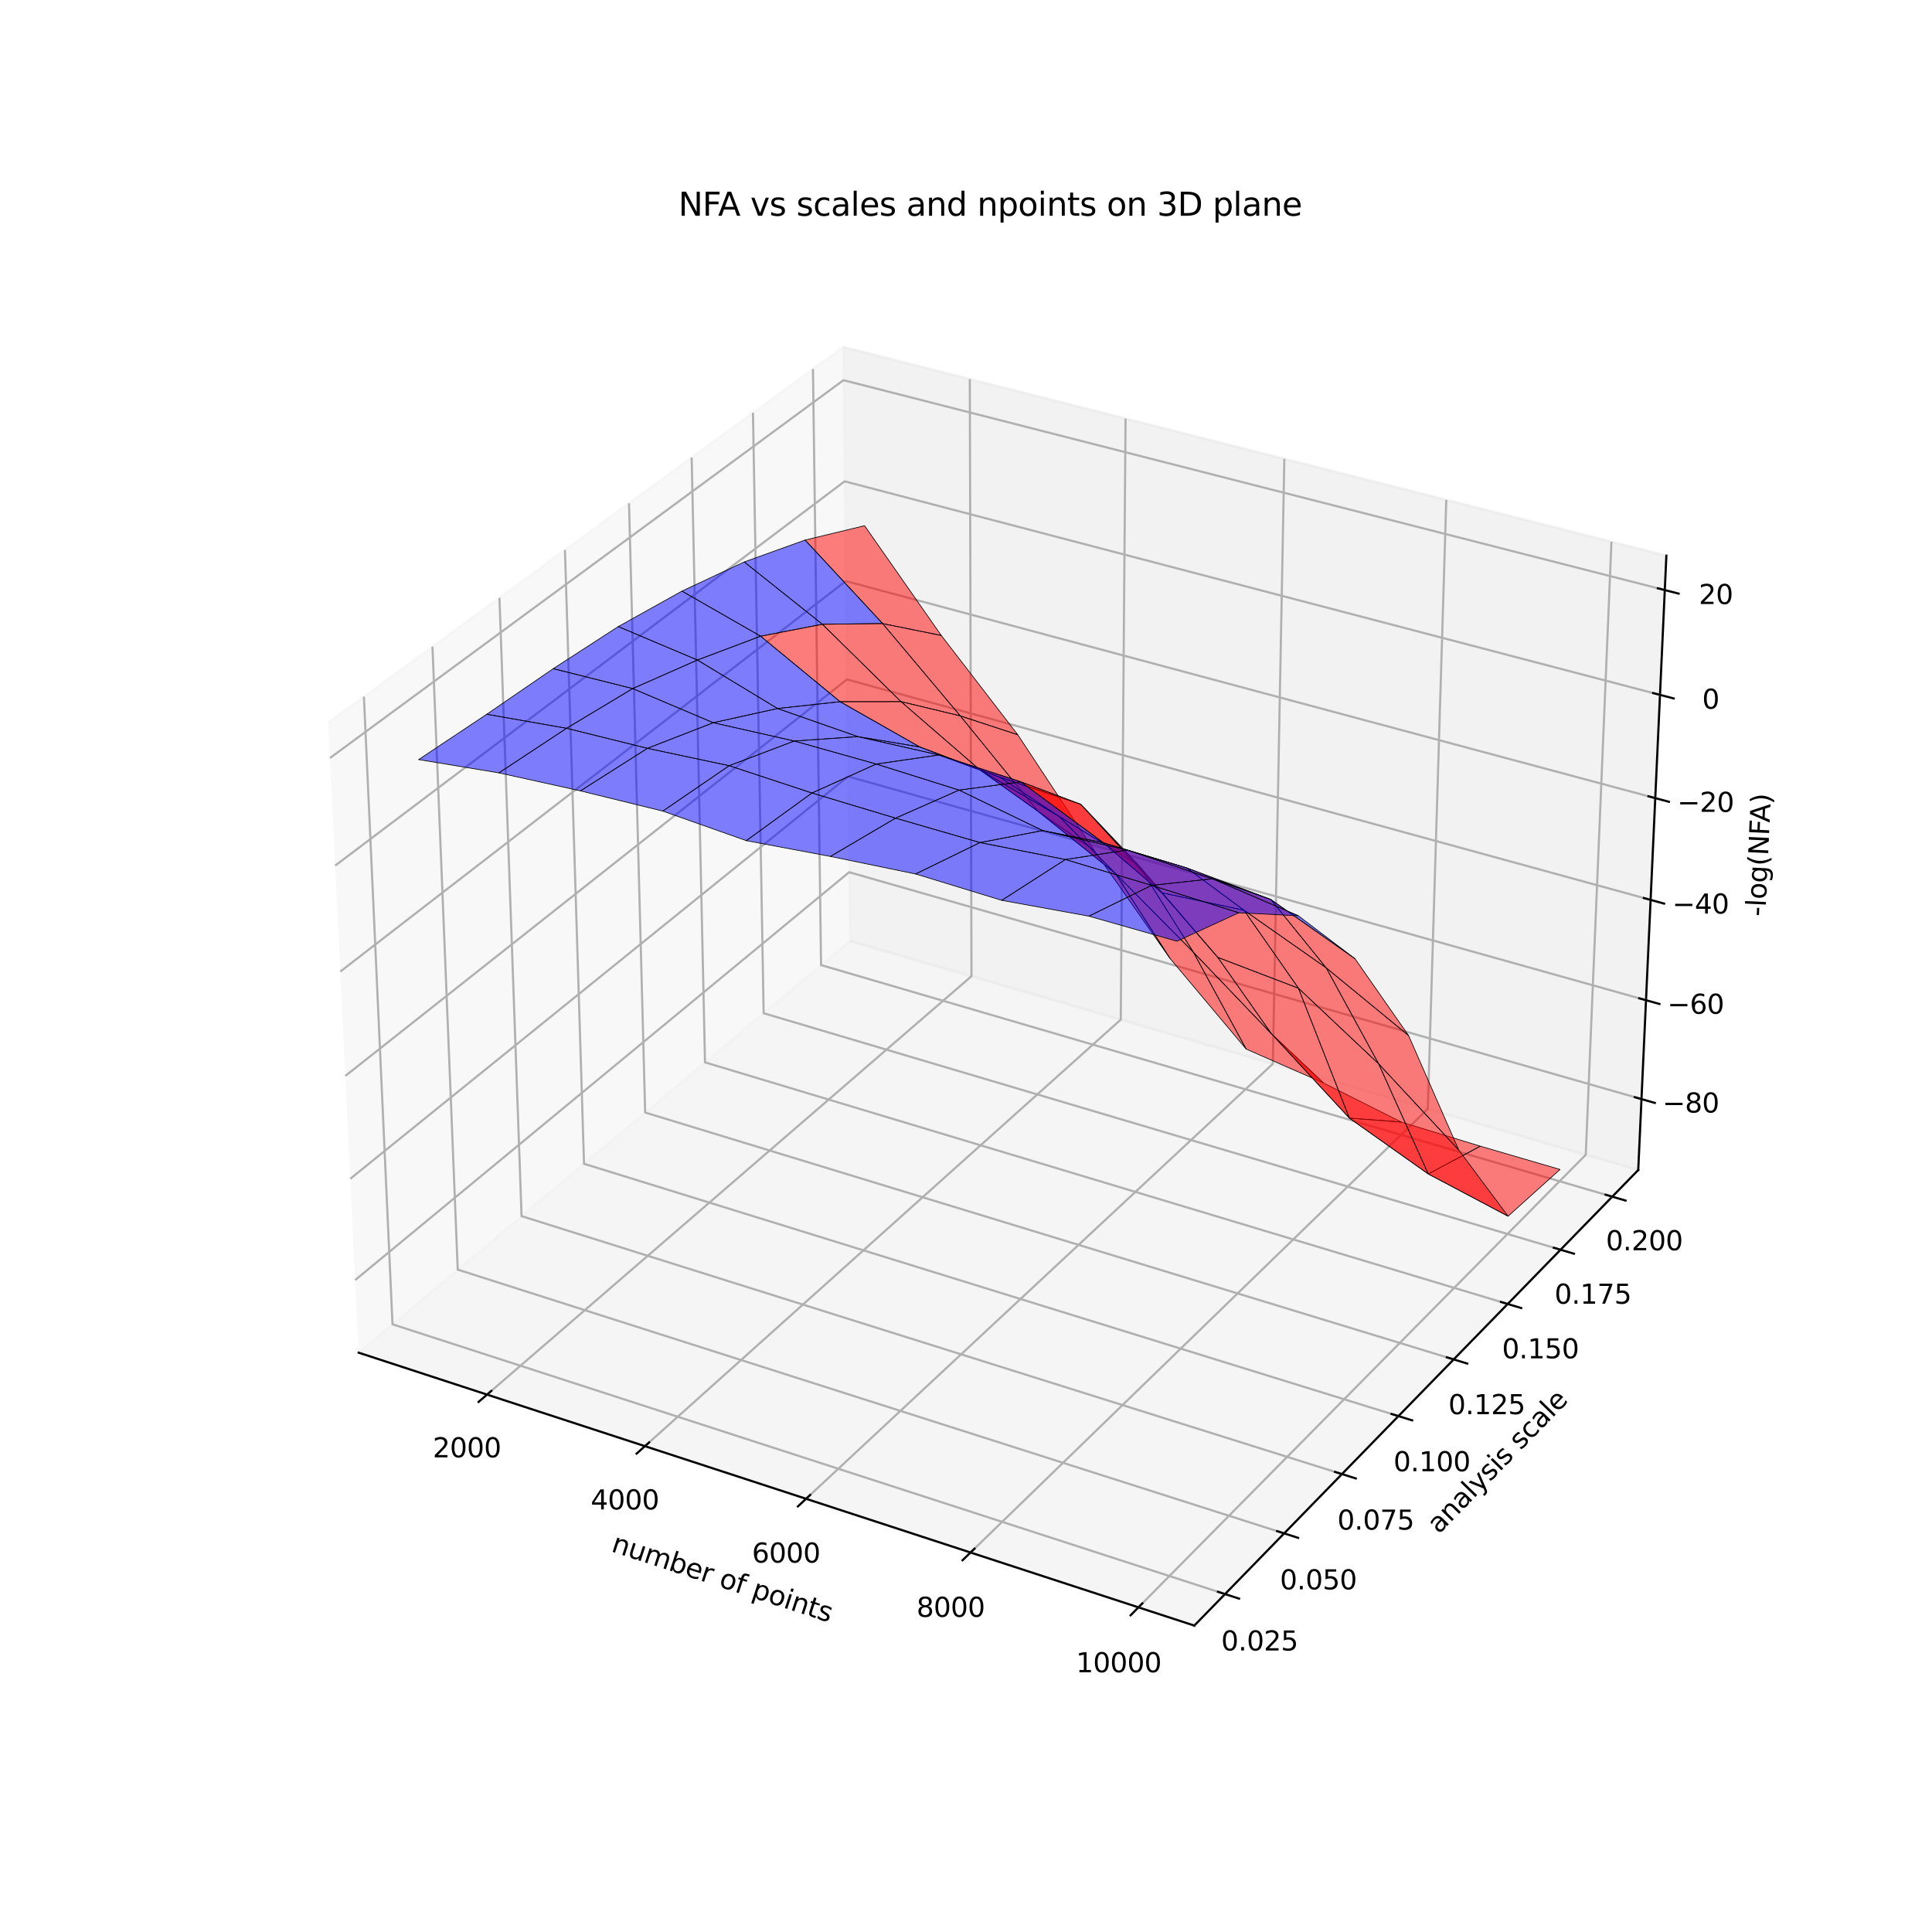 <?xml version="1.0" encoding="utf-8" standalone="no"?>
<!DOCTYPE svg PUBLIC "-//W3C//DTD SVG 1.1//EN"
  "http://www.w3.org/Graphics/SVG/1.1/DTD/svg11.dtd">
<svg xmlns:xlink="http://www.w3.org/1999/xlink" width="720pt" height="720pt" viewBox="0 0 720 720" xmlns="http://www.w3.org/2000/svg" version="1.1">
 <defs>
  <style type="text/css">*{stroke-linejoin: round; stroke-linecap: butt}</style>
 </defs>
 <g id="figure_1">
  <g id="patch_1">
   <path d="M 0 720 
L 720 720 
L 720 0 
L 0 0 
z
" style="fill: #ffffff"/>
  </g>
  <g id="patch_2">
   <path d="M 91.8 640.8 
L 646.2 640.8 
L 646.2 86.4 
L 91.8 86.4 
z
" style="fill: #ffffff"/>
  </g>
  <g id="pane3d_1">
   <g id="patch_3">
    <path d="M 133.661 504.103 
L 316.742 350.641 
L 314.197 129.321 
L 122.355 269.319 
" style="fill: #f2f2f2; opacity: 0.5; stroke: #f2f2f2; stroke-linejoin: miter"/>
   </g>
  </g>
  <g id="pane3d_2">
   <g id="patch_4">
    <path d="M 316.742 350.641 
L 610.522 436.031 
L 621.006 207.088 
L 314.197 129.321 
" style="fill: #e6e6e6; opacity: 0.5; stroke: #e6e6e6; stroke-linejoin: miter"/>
   </g>
  </g>
  <g id="pane3d_3">
   <g id="patch_5">
    <path d="M 133.661 504.103 
L 445.082 605.813 
L 610.522 436.031 
L 316.742 350.641 
" style="fill: #ececec; opacity: 0.5; stroke: #ececec; stroke-linejoin: miter"/>
   </g>
  </g>
  <g id="axis3d_1">
   <g id="line2d_1">
    <path d="M 133.661 504.103 
L 445.082 605.813 
" style="fill: none; stroke: #000000; stroke-width: 0.8; stroke-linecap: square"/>
   </g>
   <g id="text_1">
    <!-- number of points -->
    <g transform="translate(227.439 578.052)rotate(-341.913)scale(0.1 -0.1)">
     <defs>
      <path id="DejaVuSans-6e" d="M 3513 2113 
L 3513 0 
L 2938 0 
L 2938 2094 
Q 2938 2591 2744 2837 
Q 2550 3084 2163 3084 
Q 1697 3084 1428 2787 
Q 1159 2491 1159 1978 
L 1159 0 
L 581 0 
L 581 3500 
L 1159 3500 
L 1159 2956 
Q 1366 3272 1645 3428 
Q 1925 3584 2291 3584 
Q 2894 3584 3203 3211 
Q 3513 2838 3513 2113 
z
" transform="scale(0.016)"/>
      <path id="DejaVuSans-75" d="M 544 1381 
L 544 3500 
L 1119 3500 
L 1119 1403 
Q 1119 906 1312 657 
Q 1506 409 1894 409 
Q 2359 409 2629 706 
Q 2900 1003 2900 1516 
L 2900 3500 
L 3475 3500 
L 3475 0 
L 2900 0 
L 2900 538 
Q 2691 219 2414 64 
Q 2138 -91 1772 -91 
Q 1169 -91 856 284 
Q 544 659 544 1381 
z
M 1991 3584 
L 1991 3584 
z
" transform="scale(0.016)"/>
      <path id="DejaVuSans-6d" d="M 3328 2828 
Q 3544 3216 3844 3400 
Q 4144 3584 4550 3584 
Q 5097 3584 5394 3201 
Q 5691 2819 5691 2113 
L 5691 0 
L 5113 0 
L 5113 2094 
Q 5113 2597 4934 2840 
Q 4756 3084 4391 3084 
Q 3944 3084 3684 2787 
Q 3425 2491 3425 1978 
L 3425 0 
L 2847 0 
L 2847 2094 
Q 2847 2600 2669 2842 
Q 2491 3084 2119 3084 
Q 1678 3084 1418 2786 
Q 1159 2488 1159 1978 
L 1159 0 
L 581 0 
L 581 3500 
L 1159 3500 
L 1159 2956 
Q 1356 3278 1631 3431 
Q 1906 3584 2284 3584 
Q 2666 3584 2933 3390 
Q 3200 3197 3328 2828 
z
" transform="scale(0.016)"/>
      <path id="DejaVuSans-62" d="M 3116 1747 
Q 3116 2381 2855 2742 
Q 2594 3103 2138 3103 
Q 1681 3103 1420 2742 
Q 1159 2381 1159 1747 
Q 1159 1113 1420 752 
Q 1681 391 2138 391 
Q 2594 391 2855 752 
Q 3116 1113 3116 1747 
z
M 1159 2969 
Q 1341 3281 1617 3432 
Q 1894 3584 2278 3584 
Q 2916 3584 3314 3078 
Q 3713 2572 3713 1747 
Q 3713 922 3314 415 
Q 2916 -91 2278 -91 
Q 1894 -91 1617 61 
Q 1341 213 1159 525 
L 1159 0 
L 581 0 
L 581 4863 
L 1159 4863 
L 1159 2969 
z
" transform="scale(0.016)"/>
      <path id="DejaVuSans-65" d="M 3597 1894 
L 3597 1613 
L 953 1613 
Q 991 1019 1311 708 
Q 1631 397 2203 397 
Q 2534 397 2845 478 
Q 3156 559 3463 722 
L 3463 178 
Q 3153 47 2828 -22 
Q 2503 -91 2169 -91 
Q 1331 -91 842 396 
Q 353 884 353 1716 
Q 353 2575 817 3079 
Q 1281 3584 2069 3584 
Q 2775 3584 3186 3129 
Q 3597 2675 3597 1894 
z
M 3022 2063 
Q 3016 2534 2758 2815 
Q 2500 3097 2075 3097 
Q 1594 3097 1305 2825 
Q 1016 2553 972 2059 
L 3022 2063 
z
" transform="scale(0.016)"/>
      <path id="DejaVuSans-72" d="M 2631 2963 
Q 2534 3019 2420 3045 
Q 2306 3072 2169 3072 
Q 1681 3072 1420 2755 
Q 1159 2438 1159 1844 
L 1159 0 
L 581 0 
L 581 3500 
L 1159 3500 
L 1159 2956 
Q 1341 3275 1631 3429 
Q 1922 3584 2338 3584 
Q 2397 3584 2469 3576 
Q 2541 3569 2628 3553 
L 2631 2963 
z
" transform="scale(0.016)"/>
      <path id="DejaVuSans-20" transform="scale(0.016)"/>
      <path id="DejaVuSans-6f" d="M 1959 3097 
Q 1497 3097 1228 2736 
Q 959 2375 959 1747 
Q 959 1119 1226 758 
Q 1494 397 1959 397 
Q 2419 397 2687 759 
Q 2956 1122 2956 1747 
Q 2956 2369 2687 2733 
Q 2419 3097 1959 3097 
z
M 1959 3584 
Q 2709 3584 3137 3096 
Q 3566 2609 3566 1747 
Q 3566 888 3137 398 
Q 2709 -91 1959 -91 
Q 1206 -91 779 398 
Q 353 888 353 1747 
Q 353 2609 779 3096 
Q 1206 3584 1959 3584 
z
" transform="scale(0.016)"/>
      <path id="DejaVuSans-66" d="M 2375 4863 
L 2375 4384 
L 1825 4384 
Q 1516 4384 1395 4259 
Q 1275 4134 1275 3809 
L 1275 3500 
L 2222 3500 
L 2222 3053 
L 1275 3053 
L 1275 0 
L 697 0 
L 697 3053 
L 147 3053 
L 147 3500 
L 697 3500 
L 697 3744 
Q 697 4328 969 4595 
Q 1241 4863 1831 4863 
L 2375 4863 
z
" transform="scale(0.016)"/>
      <path id="DejaVuSans-70" d="M 1159 525 
L 1159 -1331 
L 581 -1331 
L 581 3500 
L 1159 3500 
L 1159 2969 
Q 1341 3281 1617 3432 
Q 1894 3584 2278 3584 
Q 2916 3584 3314 3078 
Q 3713 2572 3713 1747 
Q 3713 922 3314 415 
Q 2916 -91 2278 -91 
Q 1894 -91 1617 61 
Q 1341 213 1159 525 
z
M 3116 1747 
Q 3116 2381 2855 2742 
Q 2594 3103 2138 3103 
Q 1681 3103 1420 2742 
Q 1159 2381 1159 1747 
Q 1159 1113 1420 752 
Q 1681 391 2138 391 
Q 2594 391 2855 752 
Q 3116 1113 3116 1747 
z
" transform="scale(0.016)"/>
      <path id="DejaVuSans-69" d="M 603 3500 
L 1178 3500 
L 1178 0 
L 603 0 
L 603 3500 
z
M 603 4863 
L 1178 4863 
L 1178 4134 
L 603 4134 
L 603 4863 
z
" transform="scale(0.016)"/>
      <path id="DejaVuSans-74" d="M 1172 4494 
L 1172 3500 
L 2356 3500 
L 2356 3053 
L 1172 3053 
L 1172 1153 
Q 1172 725 1289 603 
Q 1406 481 1766 481 
L 2356 481 
L 2356 0 
L 1766 0 
Q 1100 0 847 248 
Q 594 497 594 1153 
L 594 3053 
L 172 3053 
L 172 3500 
L 594 3500 
L 594 4494 
L 1172 4494 
z
" transform="scale(0.016)"/>
      <path id="DejaVuSans-73" d="M 2834 3397 
L 2834 2853 
Q 2591 2978 2328 3040 
Q 2066 3103 1784 3103 
Q 1356 3103 1142 2972 
Q 928 2841 928 2578 
Q 928 2378 1081 2264 
Q 1234 2150 1697 2047 
L 1894 2003 
Q 2506 1872 2764 1633 
Q 3022 1394 3022 966 
Q 3022 478 2636 193 
Q 2250 -91 1575 -91 
Q 1294 -91 989 -36 
Q 684 19 347 128 
L 347 722 
Q 666 556 975 473 
Q 1284 391 1588 391 
Q 1994 391 2212 530 
Q 2431 669 2431 922 
Q 2431 1156 2273 1281 
Q 2116 1406 1581 1522 
L 1381 1569 
Q 847 1681 609 1914 
Q 372 2147 372 2553 
Q 372 3047 722 3315 
Q 1072 3584 1716 3584 
Q 2034 3584 2315 3537 
Q 2597 3491 2834 3397 
z
" transform="scale(0.016)"/>
     </defs>
     <use xlink:href="#DejaVuSans-6e"/>
     <use xlink:href="#DejaVuSans-75" x="63.379"/>
     <use xlink:href="#DejaVuSans-6d" x="126.758"/>
     <use xlink:href="#DejaVuSans-62" x="224.17"/>
     <use xlink:href="#DejaVuSans-65" x="287.646"/>
     <use xlink:href="#DejaVuSans-72" x="349.17"/>
     <use xlink:href="#DejaVuSans-20" x="390.283"/>
     <use xlink:href="#DejaVuSans-6f" x="422.07"/>
     <use xlink:href="#DejaVuSans-66" x="483.252"/>
     <use xlink:href="#DejaVuSans-20" x="518.457"/>
     <use xlink:href="#DejaVuSans-70" x="550.244"/>
     <use xlink:href="#DejaVuSans-6f" x="613.721"/>
     <use xlink:href="#DejaVuSans-69" x="674.902"/>
     <use xlink:href="#DejaVuSans-6e" x="702.686"/>
     <use xlink:href="#DejaVuSans-74" x="766.064"/>
     <use xlink:href="#DejaVuSans-73" x="805.273"/>
    </g>
   </g>
   <g id="Line3DCollection_1">
    <path d="M 181.502 519.728 
L 362.042 363.808 
L 361.422 141.291 
" style="fill: none; stroke: #b0b0b0; stroke-width: 0.8"/>
    <path d="M 240.345 538.946 
L 417.675 379.978 
L 419.46 156.002 
" style="fill: none; stroke: #b0b0b0; stroke-width: 0.8"/>
    <path d="M 300.394 558.558 
L 474.352 396.452 
L 478.636 171.001 
" style="fill: none; stroke: #b0b0b0; stroke-width: 0.8"/>
    <path d="M 361.687 578.576 
L 532.105 413.238 
L 538.984 186.298 
" style="fill: none; stroke: #b0b0b0; stroke-width: 0.8"/>
    <path d="M 424.263 599.013 
L 590.963 430.346 
L 600.539 201.9 
" style="fill: none; stroke: #b0b0b0; stroke-width: 0.8"/>
   </g>
   <g id="xtick_1">
    <g id="line2d_2">
     <path d="M 183.075 518.369 
L 178.35 522.45 
" style="fill: none; stroke: #000000; stroke-width: 0.8; stroke-linecap: square"/>
    </g>
    <g id="text_2">
     <!-- 2000 -->
     <g transform="translate(161.277 543.102)scale(0.1 -0.1)">
      <defs>
       <path id="DejaVuSans-32" d="M 1228 531 
L 3431 531 
L 3431 0 
L 469 0 
L 469 531 
Q 828 903 1448 1529 
Q 2069 2156 2228 2338 
Q 2531 2678 2651 2914 
Q 2772 3150 2772 3378 
Q 2772 3750 2511 3984 
Q 2250 4219 1831 4219 
Q 1534 4219 1204 4116 
Q 875 4013 500 3803 
L 500 4441 
Q 881 4594 1212 4672 
Q 1544 4750 1819 4750 
Q 2544 4750 2975 4387 
Q 3406 4025 3406 3419 
Q 3406 3131 3298 2873 
Q 3191 2616 2906 2266 
Q 2828 2175 2409 1742 
Q 1991 1309 1228 531 
z
" transform="scale(0.016)"/>
       <path id="DejaVuSans-30" d="M 2034 4250 
Q 1547 4250 1301 3770 
Q 1056 3291 1056 2328 
Q 1056 1369 1301 889 
Q 1547 409 2034 409 
Q 2525 409 2770 889 
Q 3016 1369 3016 2328 
Q 3016 3291 2770 3770 
Q 2525 4250 2034 4250 
z
M 2034 4750 
Q 2819 4750 3233 4129 
Q 3647 3509 3647 2328 
Q 3647 1150 3233 529 
Q 2819 -91 2034 -91 
Q 1250 -91 836 529 
Q 422 1150 422 2328 
Q 422 3509 836 4129 
Q 1250 4750 2034 4750 
z
" transform="scale(0.016)"/>
      </defs>
      <use xlink:href="#DejaVuSans-32"/>
      <use xlink:href="#DejaVuSans-30" x="63.623"/>
      <use xlink:href="#DejaVuSans-30" x="127.246"/>
      <use xlink:href="#DejaVuSans-30" x="190.869"/>
     </g>
    </g>
   </g>
   <g id="xtick_2">
    <g id="line2d_3">
     <path d="M 241.891 537.56 
L 237.246 541.724 
" style="fill: none; stroke: #000000; stroke-width: 0.8; stroke-linecap: square"/>
    </g>
    <g id="text_3">
     <!-- 4000 -->
     <g transform="translate(220.15 562.515)scale(0.1 -0.1)">
      <defs>
       <path id="DejaVuSans-34" d="M 2419 4116 
L 825 1625 
L 2419 1625 
L 2419 4116 
z
M 2253 4666 
L 3047 4666 
L 3047 1625 
L 3713 1625 
L 3713 1100 
L 3047 1100 
L 3047 0 
L 2419 0 
L 2419 1100 
L 313 1100 
L 313 1709 
L 2253 4666 
z
" transform="scale(0.016)"/>
      </defs>
      <use xlink:href="#DejaVuSans-34"/>
      <use xlink:href="#DejaVuSans-30" x="63.623"/>
      <use xlink:href="#DejaVuSans-30" x="127.246"/>
      <use xlink:href="#DejaVuSans-30" x="190.869"/>
     </g>
    </g>
   </g>
   <g id="xtick_3">
    <g id="line2d_4">
     <path d="M 301.912 557.143 
L 297.351 561.393 
" style="fill: none; stroke: #000000; stroke-width: 0.8; stroke-linecap: square"/>
    </g>
    <g id="text_4">
     <!-- 6000 -->
     <g transform="translate(280.231 582.327)scale(0.1 -0.1)">
      <defs>
       <path id="DejaVuSans-36" d="M 2113 2584 
Q 1688 2584 1439 2293 
Q 1191 2003 1191 1497 
Q 1191 994 1439 701 
Q 1688 409 2113 409 
Q 2538 409 2786 701 
Q 3034 994 3034 1497 
Q 3034 2003 2786 2293 
Q 2538 2584 2113 2584 
z
M 3366 4563 
L 3366 3988 
Q 3128 4100 2886 4159 
Q 2644 4219 2406 4219 
Q 1781 4219 1451 3797 
Q 1122 3375 1075 2522 
Q 1259 2794 1537 2939 
Q 1816 3084 2150 3084 
Q 2853 3084 3261 2657 
Q 3669 2231 3669 1497 
Q 3669 778 3244 343 
Q 2819 -91 2113 -91 
Q 1303 -91 875 529 
Q 447 1150 447 2328 
Q 447 3434 972 4092 
Q 1497 4750 2381 4750 
Q 2619 4750 2861 4703 
Q 3103 4656 3366 4563 
z
" transform="scale(0.016)"/>
      </defs>
      <use xlink:href="#DejaVuSans-36"/>
      <use xlink:href="#DejaVuSans-30" x="63.623"/>
      <use xlink:href="#DejaVuSans-30" x="127.246"/>
      <use xlink:href="#DejaVuSans-30" x="190.869"/>
     </g>
    </g>
   </g>
   <g id="xtick_4">
    <g id="line2d_5">
     <path d="M 363.175 577.132 
L 358.703 581.47 
" style="fill: none; stroke: #000000; stroke-width: 0.8; stroke-linecap: square"/>
    </g>
    <g id="text_5">
     <!-- 8000 -->
     <g transform="translate(341.56 602.55)scale(0.1 -0.1)">
      <defs>
       <path id="DejaVuSans-38" d="M 2034 2216 
Q 1584 2216 1326 1975 
Q 1069 1734 1069 1313 
Q 1069 891 1326 650 
Q 1584 409 2034 409 
Q 2484 409 2743 651 
Q 3003 894 3003 1313 
Q 3003 1734 2745 1975 
Q 2488 2216 2034 2216 
z
M 1403 2484 
Q 997 2584 770 2862 
Q 544 3141 544 3541 
Q 544 4100 942 4425 
Q 1341 4750 2034 4750 
Q 2731 4750 3128 4425 
Q 3525 4100 3525 3541 
Q 3525 3141 3298 2862 
Q 3072 2584 2669 2484 
Q 3125 2378 3379 2068 
Q 3634 1759 3634 1313 
Q 3634 634 3220 271 
Q 2806 -91 2034 -91 
Q 1263 -91 848 271 
Q 434 634 434 1313 
Q 434 1759 690 2068 
Q 947 2378 1403 2484 
z
M 1172 3481 
Q 1172 3119 1398 2916 
Q 1625 2713 2034 2713 
Q 2441 2713 2670 2916 
Q 2900 3119 2900 3481 
Q 2900 3844 2670 4047 
Q 2441 4250 2034 4250 
Q 1625 4250 1398 4047 
Q 1172 3844 1172 3481 
z
" transform="scale(0.016)"/>
      </defs>
      <use xlink:href="#DejaVuSans-38"/>
      <use xlink:href="#DejaVuSans-30" x="63.623"/>
      <use xlink:href="#DejaVuSans-30" x="127.246"/>
      <use xlink:href="#DejaVuSans-30" x="190.869"/>
     </g>
    </g>
   </g>
   <g id="xtick_5">
    <g id="line2d_6">
     <path d="M 425.72 597.539 
L 421.342 601.969 
" style="fill: none; stroke: #000000; stroke-width: 0.8; stroke-linecap: square"/>
    </g>
    <g id="text_6">
     <!-- 10000 -->
     <g transform="translate(400.994 623.197)scale(0.1 -0.1)">
      <defs>
       <path id="DejaVuSans-31" d="M 794 531 
L 1825 531 
L 1825 4091 
L 703 3866 
L 703 4441 
L 1819 4666 
L 2450 4666 
L 2450 531 
L 3481 531 
L 3481 0 
L 794 0 
L 794 531 
z
" transform="scale(0.016)"/>
      </defs>
      <use xlink:href="#DejaVuSans-31"/>
      <use xlink:href="#DejaVuSans-30" x="63.623"/>
      <use xlink:href="#DejaVuSans-30" x="127.246"/>
      <use xlink:href="#DejaVuSans-30" x="190.869"/>
      <use xlink:href="#DejaVuSans-30" x="254.492"/>
     </g>
    </g>
   </g>
  </g>
  <g id="axis3d_2">
   <g id="line2d_7">
    <path d="M 610.522 436.031 
L 445.082 605.813 
" style="fill: none; stroke: #000000; stroke-width: 0.8; stroke-linecap: square"/>
   </g>
   <g id="text_7">
    <!-- analysis scale -->
    <g transform="translate(536.207 571.903)rotate(-45.742)scale(0.1 -0.1)">
     <defs>
      <path id="DejaVuSans-61" d="M 2194 1759 
Q 1497 1759 1228 1600 
Q 959 1441 959 1056 
Q 959 750 1161 570 
Q 1363 391 1709 391 
Q 2188 391 2477 730 
Q 2766 1069 2766 1631 
L 2766 1759 
L 2194 1759 
z
M 3341 1997 
L 3341 0 
L 2766 0 
L 2766 531 
Q 2569 213 2275 61 
Q 1981 -91 1556 -91 
Q 1019 -91 701 211 
Q 384 513 384 1019 
Q 384 1609 779 1909 
Q 1175 2209 1959 2209 
L 2766 2209 
L 2766 2266 
Q 2766 2663 2505 2880 
Q 2244 3097 1772 3097 
Q 1472 3097 1187 3025 
Q 903 2953 641 2809 
L 641 3341 
Q 956 3463 1253 3523 
Q 1550 3584 1831 3584 
Q 2591 3584 2966 3190 
Q 3341 2797 3341 1997 
z
" transform="scale(0.016)"/>
      <path id="DejaVuSans-6c" d="M 603 4863 
L 1178 4863 
L 1178 0 
L 603 0 
L 603 4863 
z
" transform="scale(0.016)"/>
      <path id="DejaVuSans-79" d="M 2059 -325 
Q 1816 -950 1584 -1140 
Q 1353 -1331 966 -1331 
L 506 -1331 
L 506 -850 
L 844 -850 
Q 1081 -850 1212 -737 
Q 1344 -625 1503 -206 
L 1606 56 
L 191 3500 
L 800 3500 
L 1894 763 
L 2988 3500 
L 3597 3500 
L 2059 -325 
z
" transform="scale(0.016)"/>
      <path id="DejaVuSans-63" d="M 3122 3366 
L 3122 2828 
Q 2878 2963 2633 3030 
Q 2388 3097 2138 3097 
Q 1578 3097 1268 2742 
Q 959 2388 959 1747 
Q 959 1106 1268 751 
Q 1578 397 2138 397 
Q 2388 397 2633 464 
Q 2878 531 3122 666 
L 3122 134 
Q 2881 22 2623 -34 
Q 2366 -91 2075 -91 
Q 1284 -91 818 406 
Q 353 903 353 1747 
Q 353 2603 823 3093 
Q 1294 3584 2113 3584 
Q 2378 3584 2631 3529 
Q 2884 3475 3122 3366 
z
" transform="scale(0.016)"/>
     </defs>
     <use xlink:href="#DejaVuSans-61"/>
     <use xlink:href="#DejaVuSans-6e" x="61.279"/>
     <use xlink:href="#DejaVuSans-61" x="124.658"/>
     <use xlink:href="#DejaVuSans-6c" x="185.938"/>
     <use xlink:href="#DejaVuSans-79" x="213.721"/>
     <use xlink:href="#DejaVuSans-73" x="272.9"/>
     <use xlink:href="#DejaVuSans-69" x="325"/>
     <use xlink:href="#DejaVuSans-73" x="352.783"/>
     <use xlink:href="#DejaVuSans-20" x="404.883"/>
     <use xlink:href="#DejaVuSans-73" x="436.67"/>
     <use xlink:href="#DejaVuSans-63" x="488.77"/>
     <use xlink:href="#DejaVuSans-61" x="543.75"/>
     <use xlink:href="#DejaVuSans-6c" x="605.029"/>
     <use xlink:href="#DejaVuSans-65" x="632.812"/>
    </g>
   </g>
   <g id="Line3DCollection_2">
    <path d="M 135.621 259.637 
L 146.277 493.528 
L 456.529 594.065 
" style="fill: none; stroke: #b0b0b0; stroke-width: 0.8"/>
    <path d="M 161.164 240.997 
L 170.586 473.151 
L 478.567 571.449 
" style="fill: none; stroke: #b0b0b0; stroke-width: 0.8"/>
    <path d="M 186.131 222.777 
L 194.371 453.214 
L 500.104 549.347 
" style="fill: none; stroke: #b0b0b0; stroke-width: 0.8"/>
    <path d="M 210.541 204.964 
L 217.648 433.703 
L 521.157 527.741 
" style="fill: none; stroke: #b0b0b0; stroke-width: 0.8"/>
    <path d="M 234.413 187.544 
L 240.433 414.605 
L 541.743 506.615 
" style="fill: none; stroke: #b0b0b0; stroke-width: 0.8"/>
    <path d="M 257.763 170.504 
L 262.741 395.905 
L 561.876 485.953 
" style="fill: none; stroke: #b0b0b0; stroke-width: 0.8"/>
    <path d="M 280.61 153.831 
L 284.588 377.593 
L 581.571 465.741 
" style="fill: none; stroke: #b0b0b0; stroke-width: 0.8"/>
    <path d="M 302.968 137.515 
L 305.987 359.655 
L 600.844 445.963 
" style="fill: none; stroke: #b0b0b0; stroke-width: 0.8"/>
   </g>
   <g id="xtick_6">
    <g id="line2d_8">
     <path d="M 453.914 593.218 
L 461.765 595.762 
" style="fill: none; stroke: #000000; stroke-width: 0.8; stroke-linecap: square"/>
    </g>
    <g id="text_8">
     <!-- 0.025 -->
     <g transform="translate(455.092 615.083)scale(0.1 -0.1)">
      <defs>
       <path id="DejaVuSans-2e" d="M 684 794 
L 1344 794 
L 1344 0 
L 684 0 
L 684 794 
z
" transform="scale(0.016)"/>
       <path id="DejaVuSans-35" d="M 691 4666 
L 3169 4666 
L 3169 4134 
L 1269 4134 
L 1269 2991 
Q 1406 3038 1543 3061 
Q 1681 3084 1819 3084 
Q 2600 3084 3056 2656 
Q 3513 2228 3513 1497 
Q 3513 744 3044 326 
Q 2575 -91 1722 -91 
Q 1428 -91 1123 -41 
Q 819 9 494 109 
L 494 744 
Q 775 591 1075 516 
Q 1375 441 1709 441 
Q 2250 441 2565 725 
Q 2881 1009 2881 1497 
Q 2881 1984 2565 2268 
Q 2250 2553 1709 2553 
Q 1456 2553 1204 2497 
Q 953 2441 691 2322 
L 691 4666 
z
" transform="scale(0.016)"/>
      </defs>
      <use xlink:href="#DejaVuSans-30"/>
      <use xlink:href="#DejaVuSans-2e" x="63.623"/>
      <use xlink:href="#DejaVuSans-30" x="95.41"/>
      <use xlink:href="#DejaVuSans-32" x="159.033"/>
      <use xlink:href="#DejaVuSans-35" x="222.656"/>
     </g>
    </g>
   </g>
   <g id="xtick_7">
    <g id="line2d_9">
     <path d="M 475.973 570.621 
L 483.761 573.107 
" style="fill: none; stroke: #000000; stroke-width: 0.8; stroke-linecap: square"/>
    </g>
    <g id="text_9">
     <!-- 0.050 -->
     <g transform="translate(476.988 592.306)scale(0.1 -0.1)">
      <use xlink:href="#DejaVuSans-30"/>
      <use xlink:href="#DejaVuSans-2e" x="63.623"/>
      <use xlink:href="#DejaVuSans-30" x="95.41"/>
      <use xlink:href="#DejaVuSans-35" x="159.033"/>
      <use xlink:href="#DejaVuSans-30" x="222.656"/>
     </g>
    </g>
   </g>
   <g id="xtick_8">
    <g id="line2d_10">
     <path d="M 497.53 548.537 
L 505.257 550.967 
" style="fill: none; stroke: #000000; stroke-width: 0.8; stroke-linecap: square"/>
    </g>
    <g id="text_10">
     <!-- 0.075 -->
     <g transform="translate(498.386 570.047)scale(0.1 -0.1)">
      <defs>
       <path id="DejaVuSans-37" d="M 525 4666 
L 3525 4666 
L 3525 4397 
L 1831 0 
L 1172 0 
L 2766 4134 
L 525 4134 
L 525 4666 
z
" transform="scale(0.016)"/>
      </defs>
      <use xlink:href="#DejaVuSans-30"/>
      <use xlink:href="#DejaVuSans-2e" x="63.623"/>
      <use xlink:href="#DejaVuSans-30" x="95.41"/>
      <use xlink:href="#DejaVuSans-37" x="159.033"/>
      <use xlink:href="#DejaVuSans-35" x="222.656"/>
     </g>
    </g>
   </g>
   <g id="xtick_9">
    <g id="line2d_11">
     <path d="M 518.604 526.95 
L 526.27 529.325 
" style="fill: none; stroke: #000000; stroke-width: 0.8; stroke-linecap: square"/>
    </g>
    <g id="text_11">
     <!-- 0.100 -->
     <g transform="translate(519.304 548.288)scale(0.1 -0.1)">
      <use xlink:href="#DejaVuSans-30"/>
      <use xlink:href="#DejaVuSans-2e" x="63.623"/>
      <use xlink:href="#DejaVuSans-31" x="95.41"/>
      <use xlink:href="#DejaVuSans-30" x="159.033"/>
      <use xlink:href="#DejaVuSans-30" x="222.656"/>
     </g>
    </g>
   </g>
   <g id="xtick_10">
    <g id="line2d_12">
     <path d="M 539.209 505.841 
L 546.816 508.164 
" style="fill: none; stroke: #000000; stroke-width: 0.8; stroke-linecap: square"/>
    </g>
    <g id="text_12">
     <!-- 0.125 -->
     <g transform="translate(539.756 527.012)scale(0.1 -0.1)">
      <use xlink:href="#DejaVuSans-30"/>
      <use xlink:href="#DejaVuSans-2e" x="63.623"/>
      <use xlink:href="#DejaVuSans-31" x="95.41"/>
      <use xlink:href="#DejaVuSans-32" x="159.033"/>
      <use xlink:href="#DejaVuSans-35" x="222.656"/>
     </g>
    </g>
   </g>
   <g id="xtick_11">
    <g id="line2d_13">
     <path d="M 559.362 485.197 
L 566.91 487.469 
" style="fill: none; stroke: #000000; stroke-width: 0.8; stroke-linecap: square"/>
    </g>
    <g id="text_13">
     <!-- 0.150 -->
     <g transform="translate(559.76 506.204)scale(0.1 -0.1)">
      <use xlink:href="#DejaVuSans-30"/>
      <use xlink:href="#DejaVuSans-2e" x="63.623"/>
      <use xlink:href="#DejaVuSans-31" x="95.41"/>
      <use xlink:href="#DejaVuSans-35" x="159.033"/>
      <use xlink:href="#DejaVuSans-30" x="222.656"/>
     </g>
    </g>
   </g>
   <g id="xtick_12">
    <g id="line2d_14">
     <path d="M 579.077 465 
L 586.566 467.223 
" style="fill: none; stroke: #000000; stroke-width: 0.8; stroke-linecap: square"/>
    </g>
    <g id="text_14">
     <!-- 0.175 -->
     <g transform="translate(579.328 485.849)scale(0.1 -0.1)">
      <use xlink:href="#DejaVuSans-30"/>
      <use xlink:href="#DejaVuSans-2e" x="63.623"/>
      <use xlink:href="#DejaVuSans-31" x="95.41"/>
      <use xlink:href="#DejaVuSans-37" x="159.033"/>
      <use xlink:href="#DejaVuSans-35" x="222.656"/>
     </g>
    </g>
   </g>
   <g id="xtick_13">
    <g id="line2d_15">
     <path d="M 598.368 445.238 
L 605.8 447.414 
" style="fill: none; stroke: #000000; stroke-width: 0.8; stroke-linecap: square"/>
    </g>
    <g id="text_15">
     <!-- 0.200 -->
     <g transform="translate(598.475 465.931)scale(0.1 -0.1)">
      <use xlink:href="#DejaVuSans-30"/>
      <use xlink:href="#DejaVuSans-2e" x="63.623"/>
      <use xlink:href="#DejaVuSans-32" x="95.41"/>
      <use xlink:href="#DejaVuSans-30" x="159.033"/>
      <use xlink:href="#DejaVuSans-30" x="222.656"/>
     </g>
    </g>
   </g>
  </g>
  <g id="axis3d_3">
   <g id="line2d_16">
    <path d="M 610.522 436.031 
L 621.006 207.088 
" style="fill: none; stroke: #000000; stroke-width: 0.8; stroke-linecap: square"/>
   </g>
   <g id="text_16">
    <!-- -log(NFA) -->
    <g transform="translate(657.873 341.65)rotate(-87.378)scale(0.1 -0.1)">
     <defs>
      <path id="DejaVuSans-2d" d="M 313 2009 
L 1997 2009 
L 1997 1497 
L 313 1497 
L 313 2009 
z
" transform="scale(0.016)"/>
      <path id="DejaVuSans-67" d="M 2906 1791 
Q 2906 2416 2648 2759 
Q 2391 3103 1925 3103 
Q 1463 3103 1205 2759 
Q 947 2416 947 1791 
Q 947 1169 1205 825 
Q 1463 481 1925 481 
Q 2391 481 2648 825 
Q 2906 1169 2906 1791 
z
M 3481 434 
Q 3481 -459 3084 -895 
Q 2688 -1331 1869 -1331 
Q 1566 -1331 1297 -1286 
Q 1028 -1241 775 -1147 
L 775 -588 
Q 1028 -725 1275 -790 
Q 1522 -856 1778 -856 
Q 2344 -856 2625 -561 
Q 2906 -266 2906 331 
L 2906 616 
Q 2728 306 2450 153 
Q 2172 0 1784 0 
Q 1141 0 747 490 
Q 353 981 353 1791 
Q 353 2603 747 3093 
Q 1141 3584 1784 3584 
Q 2172 3584 2450 3431 
Q 2728 3278 2906 2969 
L 2906 3500 
L 3481 3500 
L 3481 434 
z
" transform="scale(0.016)"/>
      <path id="DejaVuSans-28" d="M 1984 4856 
Q 1566 4138 1362 3434 
Q 1159 2731 1159 2009 
Q 1159 1288 1364 580 
Q 1569 -128 1984 -844 
L 1484 -844 
Q 1016 -109 783 600 
Q 550 1309 550 2009 
Q 550 2706 781 3412 
Q 1013 4119 1484 4856 
L 1984 4856 
z
" transform="scale(0.016)"/>
      <path id="DejaVuSans-4e" d="M 628 4666 
L 1478 4666 
L 3547 763 
L 3547 4666 
L 4159 4666 
L 4159 0 
L 3309 0 
L 1241 3903 
L 1241 0 
L 628 0 
L 628 4666 
z
" transform="scale(0.016)"/>
      <path id="DejaVuSans-46" d="M 628 4666 
L 3309 4666 
L 3309 4134 
L 1259 4134 
L 1259 2759 
L 3109 2759 
L 3109 2228 
L 1259 2228 
L 1259 0 
L 628 0 
L 628 4666 
z
" transform="scale(0.016)"/>
      <path id="DejaVuSans-41" d="M 2188 4044 
L 1331 1722 
L 3047 1722 
L 2188 4044 
z
M 1831 4666 
L 2547 4666 
L 4325 0 
L 3669 0 
L 3244 1197 
L 1141 1197 
L 716 0 
L 50 0 
L 1831 4666 
z
" transform="scale(0.016)"/>
      <path id="DejaVuSans-29" d="M 513 4856 
L 1013 4856 
Q 1481 4119 1714 3412 
Q 1947 2706 1947 2009 
Q 1947 1309 1714 600 
Q 1481 -109 1013 -844 
L 513 -844 
Q 928 -128 1133 580 
Q 1338 1288 1338 2009 
Q 1338 2731 1133 3434 
Q 928 4138 513 4856 
z
" transform="scale(0.016)"/>
     </defs>
     <use xlink:href="#DejaVuSans-2d"/>
     <use xlink:href="#DejaVuSans-6c" x="36.084"/>
     <use xlink:href="#DejaVuSans-6f" x="63.867"/>
     <use xlink:href="#DejaVuSans-67" x="125.049"/>
     <use xlink:href="#DejaVuSans-28" x="188.525"/>
     <use xlink:href="#DejaVuSans-4e" x="227.539"/>
     <use xlink:href="#DejaVuSans-46" x="302.344"/>
     <use xlink:href="#DejaVuSans-41" x="350.738"/>
     <use xlink:href="#DejaVuSans-29" x="419.146"/>
    </g>
   </g>
   <g id="Line3DCollection_3">
    <path d="M 611.732 409.598 
L 316.448 325.04 
L 132.358 477.035 
" style="fill: none; stroke: #b0b0b0; stroke-width: 0.8"/>
    <path d="M 613.42 372.747 
L 316.037 289.371 
L 130.54 439.284 
" style="fill: none; stroke: #b0b0b0; stroke-width: 0.8"/>
    <path d="M 615.131 335.364 
L 315.622 253.211 
L 128.694 400.965 
" style="fill: none; stroke: #b0b0b0; stroke-width: 0.8"/>
    <path d="M 616.868 297.437 
L 315.2 216.55 
L 126.821 362.068 
" style="fill: none; stroke: #b0b0b0; stroke-width: 0.8"/>
    <path d="M 618.631 258.954 
L 314.773 179.378 
L 124.919 322.577 
" style="fill: none; stroke: #b0b0b0; stroke-width: 0.8"/>
    <path d="M 620.419 219.902 
L 314.339 141.684 
L 122.989 282.481 
" style="fill: none; stroke: #b0b0b0; stroke-width: 0.8"/>
   </g>
   <g id="xtick_14">
    <g id="line2d_17">
     <path d="M 609.253 408.888 
L 616.696 411.019 
" style="fill: none; stroke: #000000; stroke-width: 0.8; stroke-linecap: square"/>
    </g>
    <g id="text_17">
     <!-- −80 -->
     <g transform="translate(619.55 414.612)scale(0.1 -0.1)">
      <defs>
       <path id="DejaVuSans-2212" d="M 678 2272 
L 4684 2272 
L 4684 1741 
L 678 1741 
L 678 2272 
z
" transform="scale(0.016)"/>
      </defs>
      <use xlink:href="#DejaVuSans-2212"/>
      <use xlink:href="#DejaVuSans-38" x="83.789"/>
      <use xlink:href="#DejaVuSans-30" x="147.412"/>
     </g>
    </g>
   </g>
   <g id="xtick_15">
    <g id="line2d_18">
     <path d="M 610.922 372.047 
L 618.42 374.149 
" style="fill: none; stroke: #000000; stroke-width: 0.8; stroke-linecap: square"/>
    </g>
    <g id="text_18">
     <!-- −60 -->
     <g transform="translate(621.366 377.797)scale(0.1 -0.1)">
      <use xlink:href="#DejaVuSans-2212"/>
      <use xlink:href="#DejaVuSans-36" x="83.789"/>
      <use xlink:href="#DejaVuSans-30" x="147.412"/>
     </g>
    </g>
   </g>
   <g id="xtick_16">
    <g id="line2d_19">
     <path d="M 612.615 334.674 
L 620.17 336.746 
" style="fill: none; stroke: #000000; stroke-width: 0.8; stroke-linecap: square"/>
    </g>
    <g id="text_19">
     <!-- −40 -->
     <g transform="translate(623.209 340.45)scale(0.1 -0.1)">
      <use xlink:href="#DejaVuSans-2212"/>
      <use xlink:href="#DejaVuSans-34" x="83.789"/>
      <use xlink:href="#DejaVuSans-30" x="147.412"/>
     </g>
    </g>
   </g>
   <g id="xtick_17">
    <g id="line2d_20">
     <path d="M 614.333 296.757 
L 621.945 298.798 
" style="fill: none; stroke: #000000; stroke-width: 0.8; stroke-linecap: square"/>
    </g>
    <g id="text_20">
     <!-- −20 -->
     <g transform="translate(625.079 302.561)scale(0.1 -0.1)">
      <use xlink:href="#DejaVuSans-2212"/>
      <use xlink:href="#DejaVuSans-32" x="83.789"/>
      <use xlink:href="#DejaVuSans-30" x="147.412"/>
     </g>
    </g>
   </g>
   <g id="xtick_18">
    <g id="line2d_21">
     <path d="M 616.076 258.285 
L 623.745 260.293 
" style="fill: none; stroke: #000000; stroke-width: 0.8; stroke-linecap: square"/>
    </g>
    <g id="text_21">
     <!-- 0 -->
     <g transform="translate(634.347 264.117)scale(0.1 -0.1)">
      <use xlink:href="#DejaVuSans-30"/>
     </g>
    </g>
   </g>
   <g id="xtick_19">
    <g id="line2d_22">
     <path d="M 617.845 219.244 
L 625.573 221.219 
" style="fill: none; stroke: #000000; stroke-width: 0.8; stroke-linecap: square"/>
    </g>
    <g id="text_22">
     <!-- 20 -->
     <g transform="translate(633.09 225.106)scale(0.1 -0.1)">
      <use xlink:href="#DejaVuSans-32"/>
      <use xlink:href="#DejaVuSans-30" x="63.623"/>
     </g>
    </g>
   </g>
  </g>
  <g id="axes_1">
   <g id="Poly3DCollection_1">
    <path d="M 386.777 302.314 
L 415.761 325.583 
L 436.044 357.202 
L 407.705 316.822 
z
" clip-path="url(#p3f808071d5)" style="fill: #ff0000; fill-opacity: 0.5; stroke: #000000; stroke-width: 0.25"/>
    <path d="M 415.761 325.583 
L 444.78 354.914 
L 464.412 390.963 
L 436.044 357.202 
z
" clip-path="url(#p3f808071d5)" style="fill: #ff0000; fill-opacity: 0.5; stroke: #000000; stroke-width: 0.25"/>
    <path d="M 357.86 266.785 
L 386.777 302.314 
L 407.705 316.822 
L 379.285 273.808 
z
" clip-path="url(#p3f808071d5)" style="fill: #ff0000; fill-opacity: 0.5; stroke: #000000; stroke-width: 0.25"/>
    <path d="M 328.931 232.389 
L 357.86 266.785 
L 379.285 273.808 
L 350.785 236.811 
z
" clip-path="url(#p3f808071d5)" style="fill: #ff0000; fill-opacity: 0.5; stroke: #000000; stroke-width: 0.25"/>
    <path d="M 444.78 354.914 
L 473.827 385.25 
L 493.248 403.603 
L 464.412 390.963 
z
" clip-path="url(#p3f808071d5)" style="fill: #ff0000; fill-opacity: 0.5; stroke: #000000; stroke-width: 0.25"/>
    <path d="M 300.038 201.251 
L 328.931 232.389 
L 350.785 236.811 
L 322.201 195.912 
z
" clip-path="url(#p3f808071d5)" style="fill: #ff0000; fill-opacity: 0.5; stroke: #000000; stroke-width: 0.25"/>
    <path d="M 473.827 385.25 
L 502.883 416.697 
L 522.26 418.159 
L 493.248 403.603 
z
" clip-path="url(#p3f808071d5)" style="fill: #ff0000; fill-opacity: 0.5; stroke: #000000; stroke-width: 0.25"/>
    <path d="M 502.883 416.697 
L 532.287 437.508 
L 551.675 427.147 
L 522.26 418.159 
z
" clip-path="url(#p3f808071d5)" style="fill: #ff0000; fill-opacity: 0.5; stroke: #000000; stroke-width: 0.25"/>
    <path d="M 532.287 437.508 
L 562.026 453.242 
L 581.384 435.822 
L 551.675 427.147 
z
" clip-path="url(#p3f808071d5)" style="fill: #ff0000; fill-opacity: 0.5; stroke: #000000; stroke-width: 0.25"/>
    <path d="M 277.345 209.418 
L 306.483 232.644 
L 328.931 232.389 
L 300.038 201.251 
z
" clip-path="url(#p3f808071d5)" style="fill: #0000ff; fill-opacity: 0.5; stroke: #000000; stroke-width: 0.25"/>
    <path d="M 306.483 232.644 
L 335.779 261.481 
L 357.86 266.785 
L 328.931 232.389 
z
" clip-path="url(#p3f808071d5)" style="fill: #ff0000; fill-opacity: 0.5; stroke: #000000; stroke-width: 0.25"/>
    <path d="M 335.779 261.481 
L 365.124 286.888 
L 386.777 302.314 
L 357.86 266.785 
z
" clip-path="url(#p3f808071d5)" style="fill: #ff0000; fill-opacity: 0.5; stroke: #000000; stroke-width: 0.25"/>
    <path d="M 365.124 286.888 
L 394.592 304.185 
L 415.761 325.583 
L 386.777 302.314 
z
" clip-path="url(#p3f808071d5)" style="fill: #ff0000; fill-opacity: 0.5; stroke: #000000; stroke-width: 0.25"/>
    <path d="M 394.592 304.185 
L 424.241 322.36 
L 444.78 354.914 
L 415.761 325.583 
z
" clip-path="url(#p3f808071d5)" style="fill: #ff0000; fill-opacity: 0.5; stroke: #000000; stroke-width: 0.25"/>
    <path d="M 424.241 322.36 
L 453.832 356.788 
L 473.827 385.25 
L 444.78 354.914 
z
" clip-path="url(#p3f808071d5)" style="fill: #ff0000; fill-opacity: 0.5; stroke: #000000; stroke-width: 0.25"/>
    <path d="M 453.832 356.788 
L 483.895 368.279 
L 502.883 416.697 
L 473.827 385.25 
z
" clip-path="url(#p3f808071d5)" style="fill: #ff0000; fill-opacity: 0.5; stroke: #000000; stroke-width: 0.25"/>
    <path d="M 483.895 368.279 
L 513.782 396.457 
L 532.287 437.508 
L 502.883 416.697 
z
" clip-path="url(#p3f808071d5)" style="fill: #ff0000; fill-opacity: 0.5; stroke: #000000; stroke-width: 0.25"/>
    <path d="M 513.782 396.457 
L 543.615 428.542 
L 562.026 453.242 
L 532.287 437.508 
z
" clip-path="url(#p3f808071d5)" style="fill: #ff0000; fill-opacity: 0.5; stroke: #000000; stroke-width: 0.25"/>
    <path d="M 254.134 220.291 
L 283.463 237.095 
L 306.483 232.644 
L 277.345 209.418 
z
" clip-path="url(#p3f808071d5)" style="fill: #0000ff; fill-opacity: 0.5; stroke: #000000; stroke-width: 0.25"/>
    <path d="M 283.463 237.095 
L 313.077 261.497 
L 335.779 261.481 
L 306.483 232.644 
z
" clip-path="url(#p3f808071d5)" style="fill: #ff0000; fill-opacity: 0.5; stroke: #000000; stroke-width: 0.25"/>
    <path d="M 313.077 261.497 
L 342.753 278.369 
L 365.124 286.888 
L 335.779 261.481 
z
" clip-path="url(#p3f808071d5)" style="fill: #ff0000; fill-opacity: 0.5; stroke: #000000; stroke-width: 0.25"/>
    <path d="M 342.753 278.369 
L 372.624 289.641 
L 394.592 304.185 
L 365.124 286.888 
z
" clip-path="url(#p3f808071d5)" style="fill: #ff0000; fill-opacity: 0.5; stroke: #000000; stroke-width: 0.25"/>
    <path d="M 372.624 289.641 
L 402.767 299.744 
L 424.241 322.36 
L 394.592 304.185 
z
" clip-path="url(#p3f808071d5)" style="fill: #ff0000; fill-opacity: 0.5; stroke: #000000; stroke-width: 0.25"/>
    <path d="M 230.404 233.511 
L 259.906 245.972 
L 283.463 237.095 
L 254.134 220.291 
z
" clip-path="url(#p3f808071d5)" style="fill: #0000ff; fill-opacity: 0.5; stroke: #000000; stroke-width: 0.25"/>
    <path d="M 402.767 299.744 
L 432.949 332.706 
L 453.832 356.788 
L 424.241 322.36 
z
" clip-path="url(#p3f808071d5)" style="fill: #ff0000; fill-opacity: 0.5; stroke: #000000; stroke-width: 0.25"/>
    <path d="M 432.949 332.706 
L 463.596 339.211 
L 483.895 368.279 
L 453.832 356.788 
z
" clip-path="url(#p3f808071d5)" style="fill: #ff0000; fill-opacity: 0.5; stroke: #000000; stroke-width: 0.25"/>
    <path d="M 259.906 245.972 
L 289.749 264.042 
L 313.077 261.497 
L 283.463 237.095 
z
" clip-path="url(#p3f808071d5)" style="fill: #0000ff; fill-opacity: 0.5; stroke: #000000; stroke-width: 0.25"/>
    <path d="M 463.596 339.211 
L 494.241 360.69 
L 513.782 396.457 
L 483.895 368.279 
z
" clip-path="url(#p3f808071d5)" style="fill: #ff0000; fill-opacity: 0.5; stroke: #000000; stroke-width: 0.25"/>
    <path d="M 289.749 264.042 
L 319.698 274.518 
L 342.753 278.369 
L 313.077 261.497 
z
" clip-path="url(#p3f808071d5)" style="fill: #0000ff; fill-opacity: 0.5; stroke: #000000; stroke-width: 0.25"/>
    <path d="M 494.241 360.69 
L 524.943 385.927 
L 543.615 428.542 
L 513.782 396.457 
z
" clip-path="url(#p3f808071d5)" style="fill: #ff0000; fill-opacity: 0.5; stroke: #000000; stroke-width: 0.25"/>
    <path d="M 319.698 274.518 
L 349.908 281.363 
L 372.624 289.641 
L 342.753 278.369 
z
" clip-path="url(#p3f808071d5)" style="fill: #0000ff; fill-opacity: 0.5; stroke: #000000; stroke-width: 0.25"/>
    <path d="M 206.166 249.191 
L 235.774 256.616 
L 259.906 245.972 
L 230.404 233.511 
z
" clip-path="url(#p3f808071d5)" style="fill: #0000ff; fill-opacity: 0.5; stroke: #000000; stroke-width: 0.25"/>
    <path d="M 349.908 281.363 
L 380.443 291.368 
L 402.767 299.744 
L 372.624 289.641 
z
" clip-path="url(#p3f808071d5)" style="fill: #ff0000; fill-opacity: 0.5; stroke: #000000; stroke-width: 0.25"/>
    <path d="M 235.774 256.616 
L 265.804 269.338 
L 289.749 264.042 
L 259.906 245.972 
z
" clip-path="url(#p3f808071d5)" style="fill: #0000ff; fill-opacity: 0.5; stroke: #000000; stroke-width: 0.25"/>
    <path d="M 380.443 291.368 
L 411.19 314.066 
L 432.949 332.706 
L 402.767 299.744 
z
" clip-path="url(#p3f808071d5)" style="fill: #ff0000; fill-opacity: 0.5; stroke: #000000; stroke-width: 0.25"/>
    <path d="M 265.804 269.338 
L 296 276.158 
L 319.698 274.518 
L 289.749 264.042 
z
" clip-path="url(#p3f808071d5)" style="fill: #0000ff; fill-opacity: 0.5; stroke: #000000; stroke-width: 0.25"/>
    <path d="M 411.19 314.066 
L 442.257 323.451 
L 463.596 339.211 
L 432.949 332.706 
z
" clip-path="url(#p3f808071d5)" style="fill: #ff0000; fill-opacity: 0.5; stroke: #000000; stroke-width: 0.25"/>
    <path d="M 181.388 266.183 
L 211.138 271.414 
L 235.774 256.616 
L 206.166 249.191 
z
" clip-path="url(#p3f808071d5)" style="fill: #0000ff; fill-opacity: 0.5; stroke: #000000; stroke-width: 0.25"/>
    <path d="M 296 276.158 
L 326.543 284.735 
L 349.908 281.363 
L 319.698 274.518 
z
" clip-path="url(#p3f808071d5)" style="fill: #0000ff; fill-opacity: 0.5; stroke: #000000; stroke-width: 0.25"/>
    <path d="M 442.257 323.451 
L 473.595 335.214 
L 494.241 360.69 
L 463.596 339.211 
z
" clip-path="url(#p3f808071d5)" style="fill: #ff0000; fill-opacity: 0.5; stroke: #000000; stroke-width: 0.25"/>
    <path d="M 473.595 335.214 
L 504.97 357.274 
L 524.943 385.927 
L 494.241 360.69 
z
" clip-path="url(#p3f808071d5)" style="fill: #ff0000; fill-opacity: 0.5; stroke: #000000; stroke-width: 0.25"/>
    <path d="M 211.138 271.414 
L 241.288 278.883 
L 265.804 269.338 
L 235.774 256.616 
z
" clip-path="url(#p3f808071d5)" style="fill: #0000ff; fill-opacity: 0.5; stroke: #000000; stroke-width: 0.25"/>
    <path d="M 326.543 284.735 
L 357.406 294.45 
L 380.443 291.368 
L 349.908 281.363 
z
" clip-path="url(#p3f808071d5)" style="fill: #0000ff; fill-opacity: 0.5; stroke: #000000; stroke-width: 0.25"/>
    <path d="M 241.288 278.883 
L 271.744 285.358 
L 296 276.158 
L 265.804 269.338 
z
" clip-path="url(#p3f808071d5)" style="fill: #0000ff; fill-opacity: 0.5; stroke: #000000; stroke-width: 0.25"/>
    <path d="M 357.406 294.45 
L 388.566 309.534 
L 411.19 314.066 
L 380.443 291.368 
z
" clip-path="url(#p3f808071d5)" style="fill: #0000ff; fill-opacity: 0.5; stroke: #000000; stroke-width: 0.25"/>
    <path d="M 156.002 283.074 
L 185.945 288.031 
L 211.138 271.414 
L 181.388 266.183 
z
" clip-path="url(#p3f808071d5)" style="fill: #0000ff; fill-opacity: 0.5; stroke: #000000; stroke-width: 0.25"/>
    <path d="M 388.566 309.534 
L 420.042 316.792 
L 442.257 323.451 
L 411.19 314.066 
z
" clip-path="url(#p3f808071d5)" style="fill: #0000ff; fill-opacity: 0.5; stroke: #000000; stroke-width: 0.25"/>
    <path d="M 271.744 285.358 
L 302.594 295.533 
L 326.543 284.735 
L 296 276.158 
z
" clip-path="url(#p3f808071d5)" style="fill: #0000ff; fill-opacity: 0.5; stroke: #000000; stroke-width: 0.25"/>
    <path d="M 185.945 288.031 
L 216.296 294.738 
L 241.288 278.883 
L 211.138 271.414 
z
" clip-path="url(#p3f808071d5)" style="fill: #0000ff; fill-opacity: 0.5; stroke: #000000; stroke-width: 0.25"/>
    <path d="M 420.042 316.792 
L 451.821 327.496 
L 473.595 335.214 
L 442.257 323.451 
z
" clip-path="url(#p3f808071d5)" style="fill: #0000ff; fill-opacity: 0.5; stroke: #000000; stroke-width: 0.25"/>
    <path d="M 302.594 295.533 
L 333.744 304.903 
L 357.406 294.45 
L 326.543 284.735 
z
" clip-path="url(#p3f808071d5)" style="fill: #0000ff; fill-opacity: 0.5; stroke: #000000; stroke-width: 0.25"/>
    <path d="M 216.296 294.738 
L 247.009 302.281 
L 271.744 285.358 
L 241.288 278.883 
z
" clip-path="url(#p3f808071d5)" style="fill: #0000ff; fill-opacity: 0.5; stroke: #000000; stroke-width: 0.25"/>
    <path d="M 451.821 327.496 
L 483.852 341.284 
L 504.97 357.274 
L 473.595 335.214 
z
" clip-path="url(#p3f808071d5)" style="fill: #0000ff; fill-opacity: 0.5; stroke: #000000; stroke-width: 0.25"/>
    <path d="M 333.744 304.903 
L 365.216 314.002 
L 388.566 309.534 
L 357.406 294.45 
z
" clip-path="url(#p3f808071d5)" style="fill: #0000ff; fill-opacity: 0.5; stroke: #000000; stroke-width: 0.25"/>
    <path d="M 247.009 302.281 
L 278.126 313.287 
L 302.594 295.533 
L 271.744 285.358 
z
" clip-path="url(#p3f808071d5)" style="fill: #0000ff; fill-opacity: 0.5; stroke: #000000; stroke-width: 0.25"/>
    <path d="M 365.216 314.002 
L 397.03 320.32 
L 420.042 316.792 
L 388.566 309.534 
z
" clip-path="url(#p3f808071d5)" style="fill: #0000ff; fill-opacity: 0.5; stroke: #000000; stroke-width: 0.25"/>
    <path d="M 278.126 313.287 
L 309.482 319.168 
L 333.744 304.903 
L 302.594 295.533 
z
" clip-path="url(#p3f808071d5)" style="fill: #0000ff; fill-opacity: 0.5; stroke: #000000; stroke-width: 0.25"/>
    <path d="M 397.03 320.32 
L 429.185 329.954 
L 451.821 327.496 
L 420.042 316.792 
z
" clip-path="url(#p3f808071d5)" style="fill: #0000ff; fill-opacity: 0.5; stroke: #000000; stroke-width: 0.25"/>
    <path d="M 309.482 319.168 
L 341.216 325.707 
L 365.216 314.002 
L 333.744 304.903 
z
" clip-path="url(#p3f808071d5)" style="fill: #0000ff; fill-opacity: 0.5; stroke: #000000; stroke-width: 0.25"/>
    <path d="M 429.185 329.954 
L 461.671 340.166 
L 483.852 341.284 
L 451.821 327.496 
z
" clip-path="url(#p3f808071d5)" style="fill: #0000ff; fill-opacity: 0.5; stroke: #000000; stroke-width: 0.25"/>
    <path d="M 341.216 325.707 
L 373.325 335.531 
L 397.03 320.32 
L 365.216 314.002 
z
" clip-path="url(#p3f808071d5)" style="fill: #0000ff; fill-opacity: 0.5; stroke: #000000; stroke-width: 0.25"/>
    <path d="M 373.325 335.531 
L 405.796 341.433 
L 429.185 329.954 
L 397.03 320.32 
z
" clip-path="url(#p3f808071d5)" style="fill: #0000ff; fill-opacity: 0.5; stroke: #000000; stroke-width: 0.25"/>
    <path d="M 405.796 341.433 
L 438.623 350.768 
L 461.671 340.166 
L 429.185 329.954 
z
" clip-path="url(#p3f808071d5)" style="fill: #0000ff; fill-opacity: 0.5; stroke: #000000; stroke-width: 0.25"/>
   </g>
   <g id="text_23">
    <!-- NFA vs scales and npoints on 3D plane -->
    <g transform="translate(252.816 80.4)scale(0.12 -0.12)">
     <defs>
      <path id="DejaVuSans-76" d="M 191 3500 
L 800 3500 
L 1894 563 
L 2988 3500 
L 3597 3500 
L 2284 0 
L 1503 0 
L 191 3500 
z
" transform="scale(0.016)"/>
      <path id="DejaVuSans-64" d="M 2906 2969 
L 2906 4863 
L 3481 4863 
L 3481 0 
L 2906 0 
L 2906 525 
Q 2725 213 2448 61 
Q 2172 -91 1784 -91 
Q 1150 -91 751 415 
Q 353 922 353 1747 
Q 353 2572 751 3078 
Q 1150 3584 1784 3584 
Q 2172 3584 2448 3432 
Q 2725 3281 2906 2969 
z
M 947 1747 
Q 947 1113 1208 752 
Q 1469 391 1925 391 
Q 2381 391 2643 752 
Q 2906 1113 2906 1747 
Q 2906 2381 2643 2742 
Q 2381 3103 1925 3103 
Q 1469 3103 1208 2742 
Q 947 2381 947 1747 
z
" transform="scale(0.016)"/>
      <path id="DejaVuSans-33" d="M 2597 2516 
Q 3050 2419 3304 2112 
Q 3559 1806 3559 1356 
Q 3559 666 3084 287 
Q 2609 -91 1734 -91 
Q 1441 -91 1130 -33 
Q 819 25 488 141 
L 488 750 
Q 750 597 1062 519 
Q 1375 441 1716 441 
Q 2309 441 2620 675 
Q 2931 909 2931 1356 
Q 2931 1769 2642 2001 
Q 2353 2234 1838 2234 
L 1294 2234 
L 1294 2753 
L 1863 2753 
Q 2328 2753 2575 2939 
Q 2822 3125 2822 3475 
Q 2822 3834 2567 4026 
Q 2313 4219 1838 4219 
Q 1578 4219 1281 4162 
Q 984 4106 628 3988 
L 628 4550 
Q 988 4650 1302 4700 
Q 1616 4750 1894 4750 
Q 2613 4750 3031 4423 
Q 3450 4097 3450 3541 
Q 3450 3153 3228 2886 
Q 3006 2619 2597 2516 
z
" transform="scale(0.016)"/>
      <path id="DejaVuSans-44" d="M 1259 4147 
L 1259 519 
L 2022 519 
Q 2988 519 3436 956 
Q 3884 1394 3884 2338 
Q 3884 3275 3436 3711 
Q 2988 4147 2022 4147 
L 1259 4147 
z
M 628 4666 
L 1925 4666 
Q 3281 4666 3915 4102 
Q 4550 3538 4550 2338 
Q 4550 1131 3912 565 
Q 3275 0 1925 0 
L 628 0 
L 628 4666 
z
" transform="scale(0.016)"/>
     </defs>
     <use xlink:href="#DejaVuSans-4e"/>
     <use xlink:href="#DejaVuSans-46" x="74.805"/>
     <use xlink:href="#DejaVuSans-41" x="123.199"/>
     <use xlink:href="#DejaVuSans-20" x="191.607"/>
     <use xlink:href="#DejaVuSans-76" x="223.395"/>
     <use xlink:href="#DejaVuSans-73" x="282.574"/>
     <use xlink:href="#DejaVuSans-20" x="334.674"/>
     <use xlink:href="#DejaVuSans-73" x="366.461"/>
     <use xlink:href="#DejaVuSans-63" x="418.561"/>
     <use xlink:href="#DejaVuSans-61" x="473.541"/>
     <use xlink:href="#DejaVuSans-6c" x="534.82"/>
     <use xlink:href="#DejaVuSans-65" x="562.604"/>
     <use xlink:href="#DejaVuSans-73" x="624.127"/>
     <use xlink:href="#DejaVuSans-20" x="676.227"/>
     <use xlink:href="#DejaVuSans-61" x="708.014"/>
     <use xlink:href="#DejaVuSans-6e" x="769.293"/>
     <use xlink:href="#DejaVuSans-64" x="832.672"/>
     <use xlink:href="#DejaVuSans-20" x="896.148"/>
     <use xlink:href="#DejaVuSans-6e" x="927.936"/>
     <use xlink:href="#DejaVuSans-70" x="991.314"/>
     <use xlink:href="#DejaVuSans-6f" x="1054.791"/>
     <use xlink:href="#DejaVuSans-69" x="1115.973"/>
     <use xlink:href="#DejaVuSans-6e" x="1143.756"/>
     <use xlink:href="#DejaVuSans-74" x="1207.135"/>
     <use xlink:href="#DejaVuSans-73" x="1246.344"/>
     <use xlink:href="#DejaVuSans-20" x="1298.443"/>
     <use xlink:href="#DejaVuSans-6f" x="1330.23"/>
     <use xlink:href="#DejaVuSans-6e" x="1391.412"/>
     <use xlink:href="#DejaVuSans-20" x="1454.791"/>
     <use xlink:href="#DejaVuSans-33" x="1486.578"/>
     <use xlink:href="#DejaVuSans-44" x="1550.201"/>
     <use xlink:href="#DejaVuSans-20" x="1627.203"/>
     <use xlink:href="#DejaVuSans-70" x="1658.99"/>
     <use xlink:href="#DejaVuSans-6c" x="1722.467"/>
     <use xlink:href="#DejaVuSans-61" x="1750.25"/>
     <use xlink:href="#DejaVuSans-6e" x="1811.529"/>
     <use xlink:href="#DejaVuSans-65" x="1874.908"/>
    </g>
   </g>
  </g>
 </g>
 <defs>
  <clipPath id="p3f808071d5">
   <rect x="91.8" y="86.4" width="554.4" height="554.4"/>
  </clipPath>
 </defs>
</svg>
